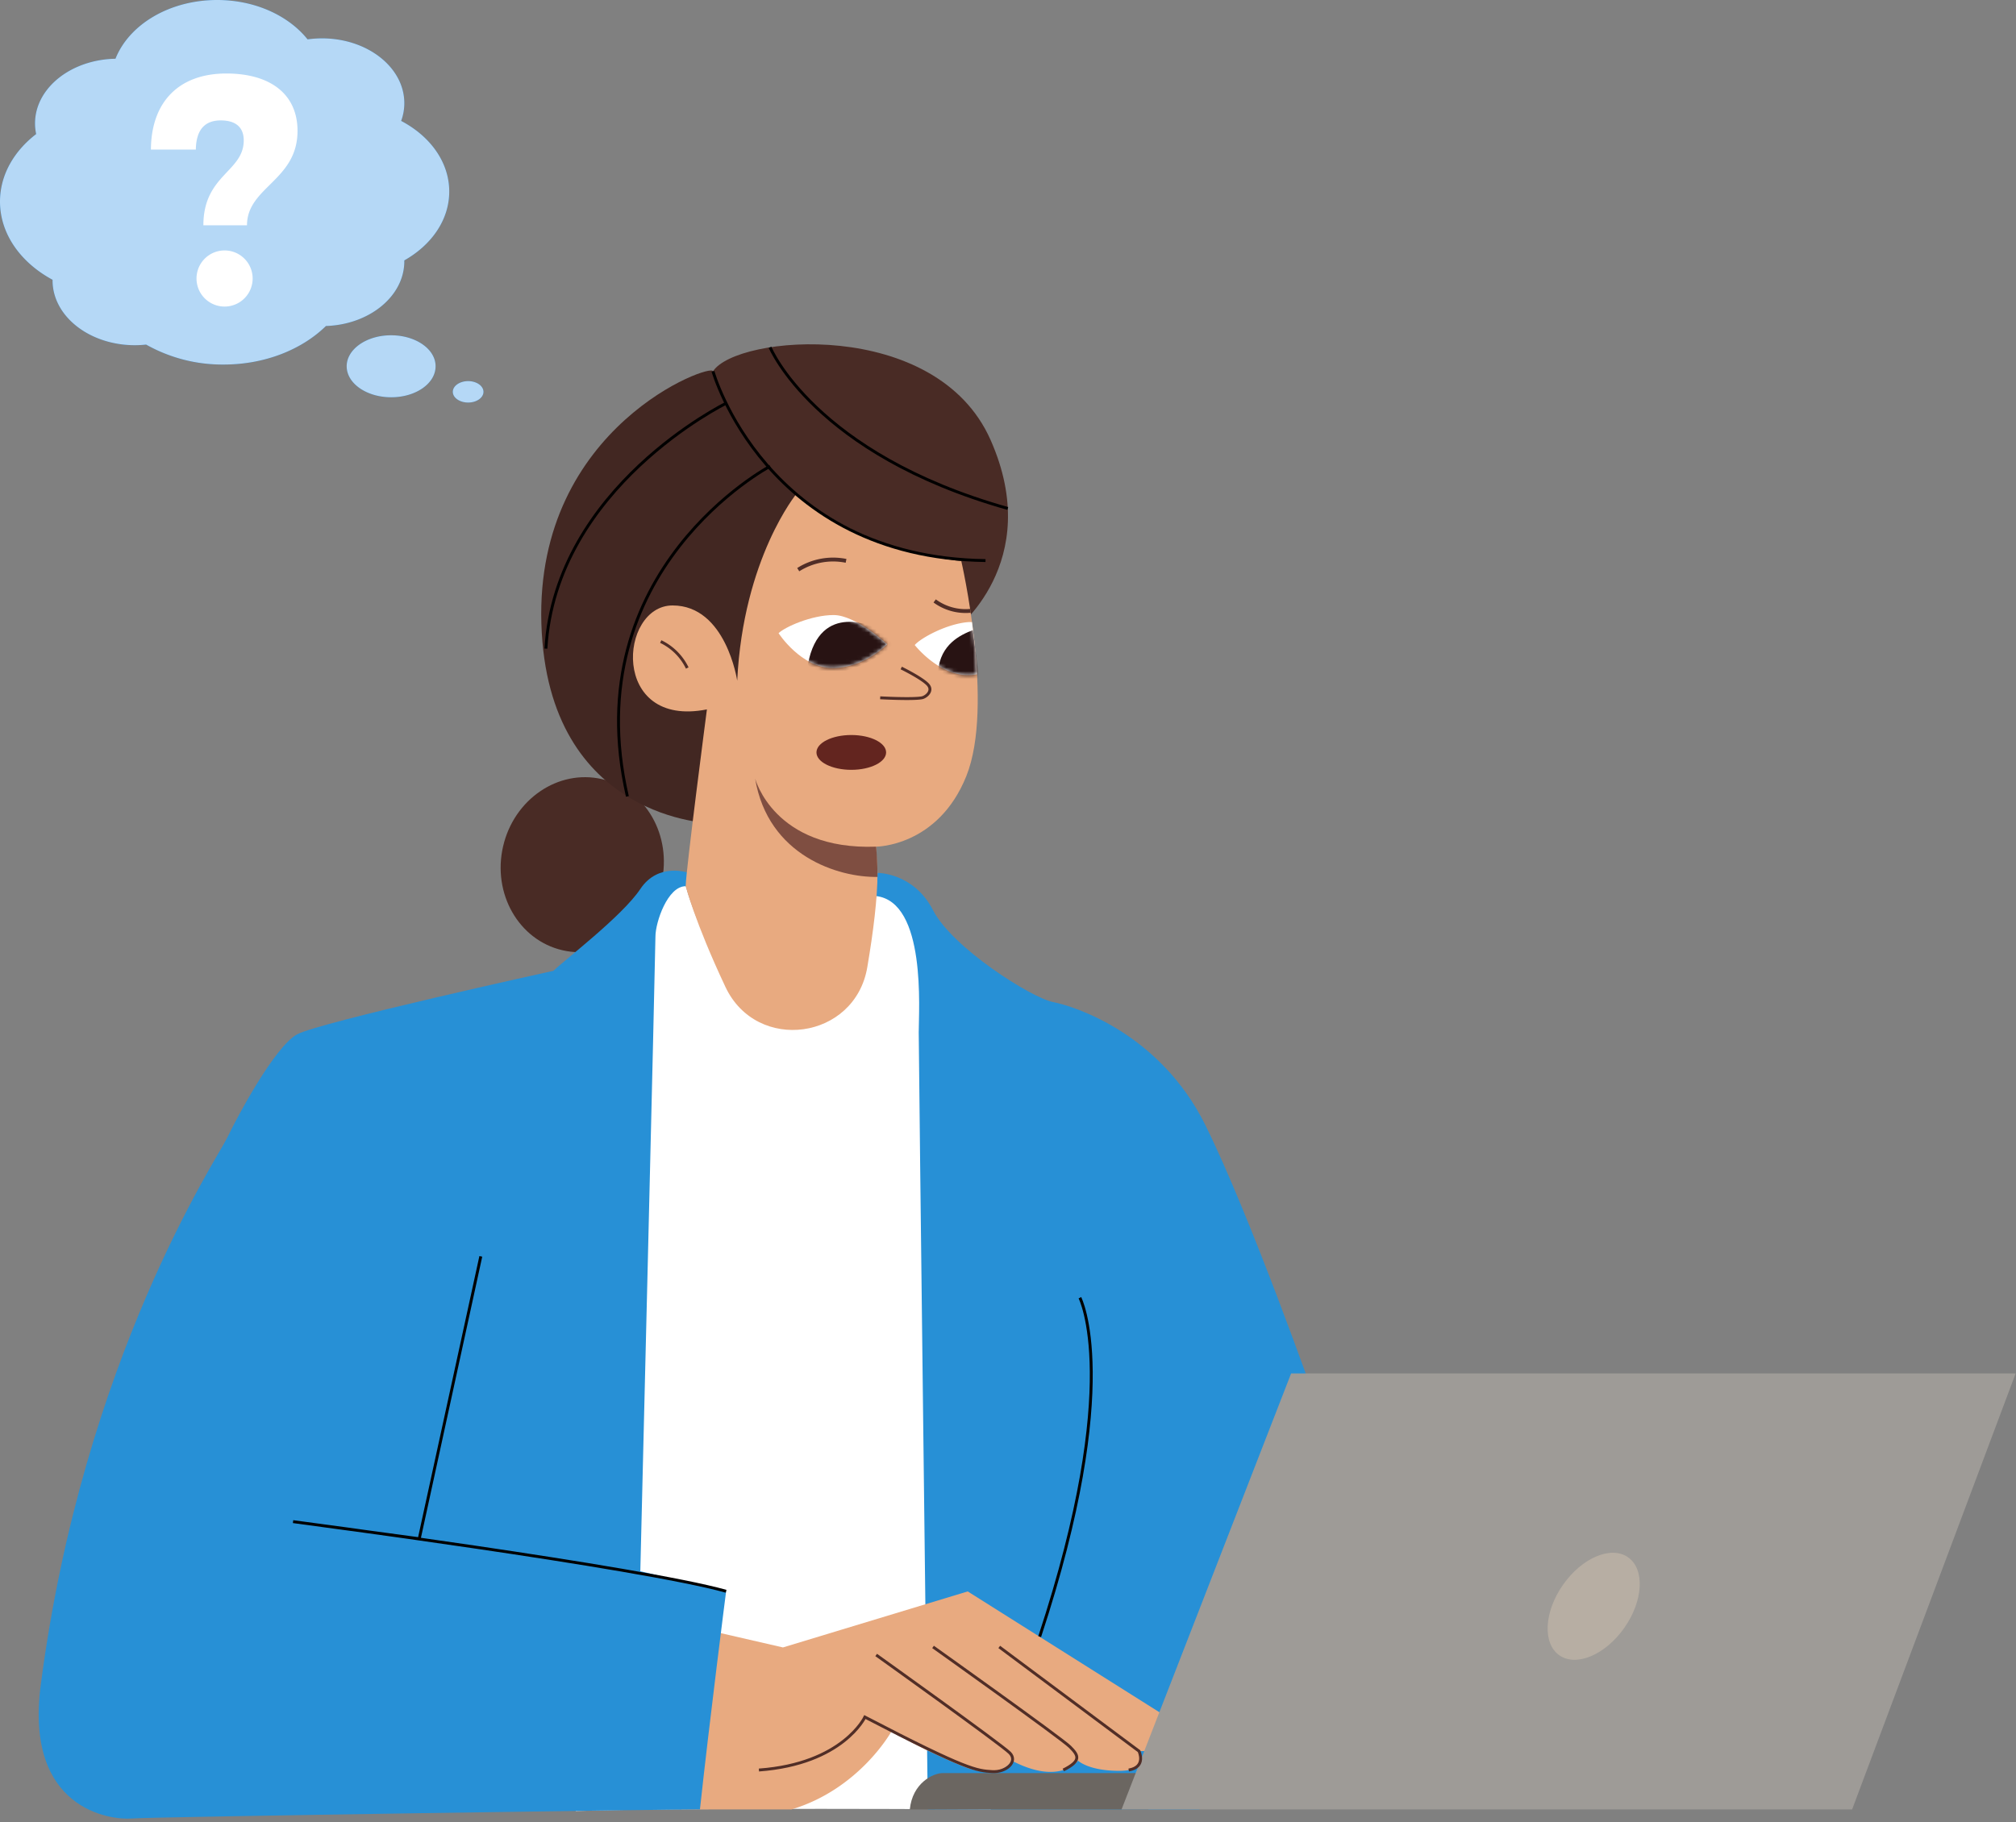 <svg xmlns="http://www.w3.org/2000/svg" fill="none" width="521" height="471" viewBox="0 0 521 471"><rect x="0" y="0" width="521" height="471" fill="#808080" stroke="none"/><path d="M145.384 245.642c-11.303-2.601-18.186-14.614-15.374-26.831 2.811-12.218 14.253-20.013 25.556-17.412 11.302 2.601 18.185 14.614 15.374 26.831-2.812 12.218-14.254 20.013-25.556 17.412Z" fill="#492B25"/><path d="M226.779 229.029s-1 8-2.85 19.35c-3 18.67-28.25 22.4-36.53 5.39-4.5-9.26-8.35-18.15-10.19-24.74 0 0-4.17-7.56-13.3 11.74s-13 174.78-13 174.78-2.11 31.44-2.11 52.6c27.4-.94 107.18-.42 107.24-.42l-9.13-209s-8.39-33.61-20.13-29.7Z" fill="#fff"/><path d="M226.429 231.629c13 1.55 11 29.49 11 35.23 0 5.74 2.35 200.87 2.35 200.87h70.18l30-105.65s-16.7-47.48-28.44-71.22c-11.74-23.74-33.91-30.78-39.39-31.83-5.48-1.05-26-14-31-23.74-5-9.74-14.35-9.65-14.35-9.65l-.35 5.99Z" fill="#2790D6"/><path d="m182.779 421.359 19.56 4.5 47.75-14.48 52.47 33.08s7 8.21-8.21 8.21c0 0 2.93 5.09-5.09 5.09s-10.66-2.64-10.66-2.64-4.6 6.55-17.12 0c0 0-2.74 5.57-13.11 1.27a159.817 159.817 0 0 1-18-8.8s-8.22 14.87-25.83 20.15h-28.37l6.61-46.38Z" fill="#E8AA80"/><path d="M177.998 225.639s-7.83-2.87-12.52 4.17c-4.69 7.04-19.83 18.53-22.44 21.14 0 0-60.52 13.3-66.26 16.43-5.74 3.13-15.39 21.13-18 26.61-2.61 5.48-37.26 57.07-48.26 141.65-4.17 32.09 18 34.88 23.48 34.44 5.48-.44 145.88-2.47 146.89-2.35 2.46-22.83 6.76-56.35 6.76-56.35l-22.17-5.22s3.91-160.43 3.91-164.08c0-3.65 3.13-13 7.82-13l.79-3.44Z" fill="#2790D6"/><path d="M298.259 458.339h-54.65c-2.48 0-7.83 2.61-8.48 9.39h61.65l1.48-9.39Z" fill="#6B6661"/><path d="m333.669 355.028-43.82 112.7h188.8l42.26-112.7h-187.24Z" fill="#9E9B97"/><path d="M402.981 427.888c-4.378-3.068-3.951-11.228.953-18.224s12.429-10.18 16.806-7.111c4.378 3.069 3.951 11.228-.953 18.224s-12.429 10.18-16.806 7.111Z" fill="#B7AEA3"/><path d="M184.259 212.858s-42.78-.52-44.35-51.65c-1.57-51.13 44.35-67.57 44.35-65.22 0 0 10.69 29.74 35.22 39.91l-35.22 76.96Z" fill="#422722"/><path d="M246.609 163.029s23.47-17.48 9.39-49.3c-14.08-31.82-65.74-27.13-71.74-17.74 0 0 11.8 42.32 63.13 49.3l-.78 17.74Z" fill="#492B25"/><path d="M226.429 218.859s16 0 23.31-18.26c7.31-18.26-1.31-55.57-1.31-55.57s-24.26-1.82-42.52-17.48c0 0-13.83 16.73-15.39 48.41 0 0-2.87-19.45-16.7-19.45-13.83 0-16.17 31.83 8.87 26.87 0 0-5.48 42-5.48 45.65 0 0 2.26 9.09 10.26 26.08 8.1 17.21 33.5 13.67 36.67-5.09 1.56-9.18 2.64-17.89 2.64-24.38l-.35-6.78Z" fill="#E8AA80"/><path d="M229.259 166.548s-8.09-7.56-13.83-7.56-12.65 3.13-14.22 4.69c0 0 5.82 9 14 9s14.05-6.13 14.05-6.13Z" fill="#fff"/><mask id="a" width="29" height="15" x="201" y="158" maskUnits="userSpaceOnUse" style="mask-type:alpha"><path d="M229.259 166.548s-8.09-7.56-13.83-7.56-12.65 3.13-14.22 4.69c0 0 5.82 9 14 9s14.05-6.13 14.05-6.13Z" fill="#fff"/></mask><g mask="url(#a)"><path d="M226.429 162.378s-14.52-7.43-17.65 9.39c0 0 5.35 7.31 22.3-4.82 0 0-3.3-4.57-4.65-4.57Z" fill="#281313"/></g><path d="M251.199 160.819a7.36 7.36 0 0 0-1.05 0c-5.72.5-12.33 4.22-13.75 5.92 0 0 6.58 8.45 14.75 7.74.51-.05.87-.09 1.35-.18-.45-7.15-.66-8.15-1.3-13.48Z" fill="#fff"/><mask id="b" width="17" height="15" x="236" y="160" maskUnits="userSpaceOnUse" style="mask-type:alpha"><path d="M251.199 160.819a7.36 7.36 0 0 0-1.05 0c-5.72.5-12.33 4.22-13.75 5.92 0 0 6.58 8.45 14.75 7.74.51-.05.87-.09 1.35-.18-.45-7.15-.66-8.15-1.3-13.48Z" fill="#fff"/></mask><g mask="url(#b)"><path d="M251.428 162.879c-3.21 1.23-8.36 3.64-9 10.59 0 0 4.88 3.36 10.49 2-.33-4.41-.83-6.77-1.49-12.59Z" fill="#281313"/></g><path d="M177.608 172.679a14.63 14.63 0 0 0-6.85-6.84m62.151 6.84s5.09 2.48 6.78 4.18c1.69 1.7-.41 3.33-1.43 3.52-2.48.46-10.79 0-10.79 0" stroke="#512E27" stroke-miterlimit="10" stroke-width=".75"/><path d="M241.549 155.339a13.514 13.514 0 0 0 9.27 2.56m-32.171-12.92a16.827 16.827 0 0 0-12.36 2.28" stroke="#512E27" stroke-miterlimit="10"/><path d="M195.149 201.249s4.85 18.59 31.28 17.61c0 0 .35 4 .35 7.82-10 .2-28.3-5.41-31.63-25.43Z" fill="#7F4E41"/><path d="m124.258 324.769-15.91 73-32.61-4.43s89.47 11.74 111.91 18m91.431-75.88s11.3 21.84-10.39 87.61" stroke="#000" stroke-miterlimit="10" stroke-width=".75"/><path d="m258.239 425.729 36.11 26.93s2 4.1-2.66 4.89m-50.56-31.82s33.11 23.56 35.38 25.82c2.27 2.26 3 3.64-1.72 6m-48.36-29.74s32.31 23.09 34.52 25.31c2.21 2.22-.89 5.1-4.59 4.84-3.89-.27-6.23-.24-32.84-14.1 0 0-5.67 12.11-27.39 13.69" stroke="#512E27" stroke-miterlimit="10" stroke-width=".75"/><path d="M199.009 89.778s11.37 27.54 61.44 41.66m-72.801-27.189s-44.09 21.63-46.57 63.42m57.931-47.141s-50.37 26.72-36.87 85.35" stroke="#000" stroke-miterlimit="10" stroke-width=".75"/><path d="M184.258 95.988s13.56 48.14 70.43 48.92" stroke="#000" stroke-miterlimit="10" stroke-width=".75"/><path d="M220 199c-4.971 0-9-2.015-9-4.5s4.029-4.5 9-4.5 9 2.015 9 4.5-4.029 4.5-9 4.5Z" fill="#63251F"/><path d="M0 52.105c0-6.833 3.574-13.012 9.344-17.45a13.433 13.433 0 0 1-.292-2.745c0-9.11 9.262-16.516 20.79-16.726C33.346 6.366 43.765 0 56.122 0c9.835 0 18.466 4.065 23.36 10.173a27.836 27.836 0 0 1 3.726-.257c11.75 0 21.281 7.499 21.281 16.75a13.265 13.265 0 0 1-.817 4.59c7.486 3.936 12.427 10.64 12.427 18.255 0 7.336-4.578 13.818-11.61 17.8v.234c0 8.982-8.97 16.352-20.253 16.726-6.214 6.074-15.745 9.963-26.432 9.963a40.144 40.144 0 0 1-20.043-5.162c-.961.108-1.928.162-2.896.163-11.75 0-21.281-7.498-21.281-16.749v-.163C5.36 67.883 0 60.49 0 52.105Zm117.024 49.183c0 1.53 1.775 2.768 3.959 2.768 2.185 0 3.96-1.238 3.96-2.768 0-1.53-1.775-2.769-3.96-2.769-2.184 0-3.959 1.239-3.959 2.769Zm-27.43-6.608c0 4.427 5.15 8.013 11.504 8.013 6.354 0 11.47-3.563 11.47-8.013 0-4.45-5.151-8.012-11.505-8.012-6.354 0-11.47 3.62-11.47 8.012Z" fill="#067DE1"/><path d="M0 52.105c0-6.833 3.574-13.012 9.344-17.45a13.433 13.433 0 0 1-.292-2.745c0-9.11 9.262-16.516 20.79-16.726C33.346 6.366 43.765 0 56.122 0c9.835 0 18.466 4.065 23.36 10.173a27.836 27.836 0 0 1 3.726-.257c11.75 0 21.281 7.499 21.281 16.75a13.265 13.265 0 0 1-.817 4.59c7.486 3.936 12.427 10.64 12.427 18.255 0 7.336-4.578 13.818-11.61 17.8v.234c0 8.982-8.97 16.352-20.253 16.726-6.214 6.074-15.745 9.963-26.432 9.963a40.144 40.144 0 0 1-20.043-5.162c-.961.108-1.928.162-2.896.163-11.75 0-21.281-7.498-21.281-16.749v-.163C5.36 67.883 0 60.49 0 52.105Zm117.024 49.183c0 1.53 1.775 2.768 3.959 2.768 2.185 0 3.96-1.238 3.96-2.768 0-1.53-1.775-2.769-3.96-2.769-2.184 0-3.959 1.239-3.959 2.769Zm-27.43-6.608c0 4.427 5.15 8.013 11.504 8.013 6.354 0 11.47-3.563 11.47-8.013 0-4.45-5.151-8.012-11.505-8.012-6.354 0-11.47 3.62-11.47 8.012Z" fill="#fff" opacity=".7"/><path d="M58.494 19c11.365 0 18.396 5.338 18.396 14.834 0 12.848-13.058 14.494-13.058 24.41H52.56c0-13.046 10.43-13.817 10.43-21.946 0-3.504-2.207-5.174-5.933-5.174-4.158 0-6.365 2.453-6.447 7.545H39C39.082 26.207 46.37 19 58.494 19Zm6.798 52.992a7.253 7.253 0 1 1-14.507 0 7.253 7.253 0 0 1 14.507 0Z" fill="#fff"/></svg>